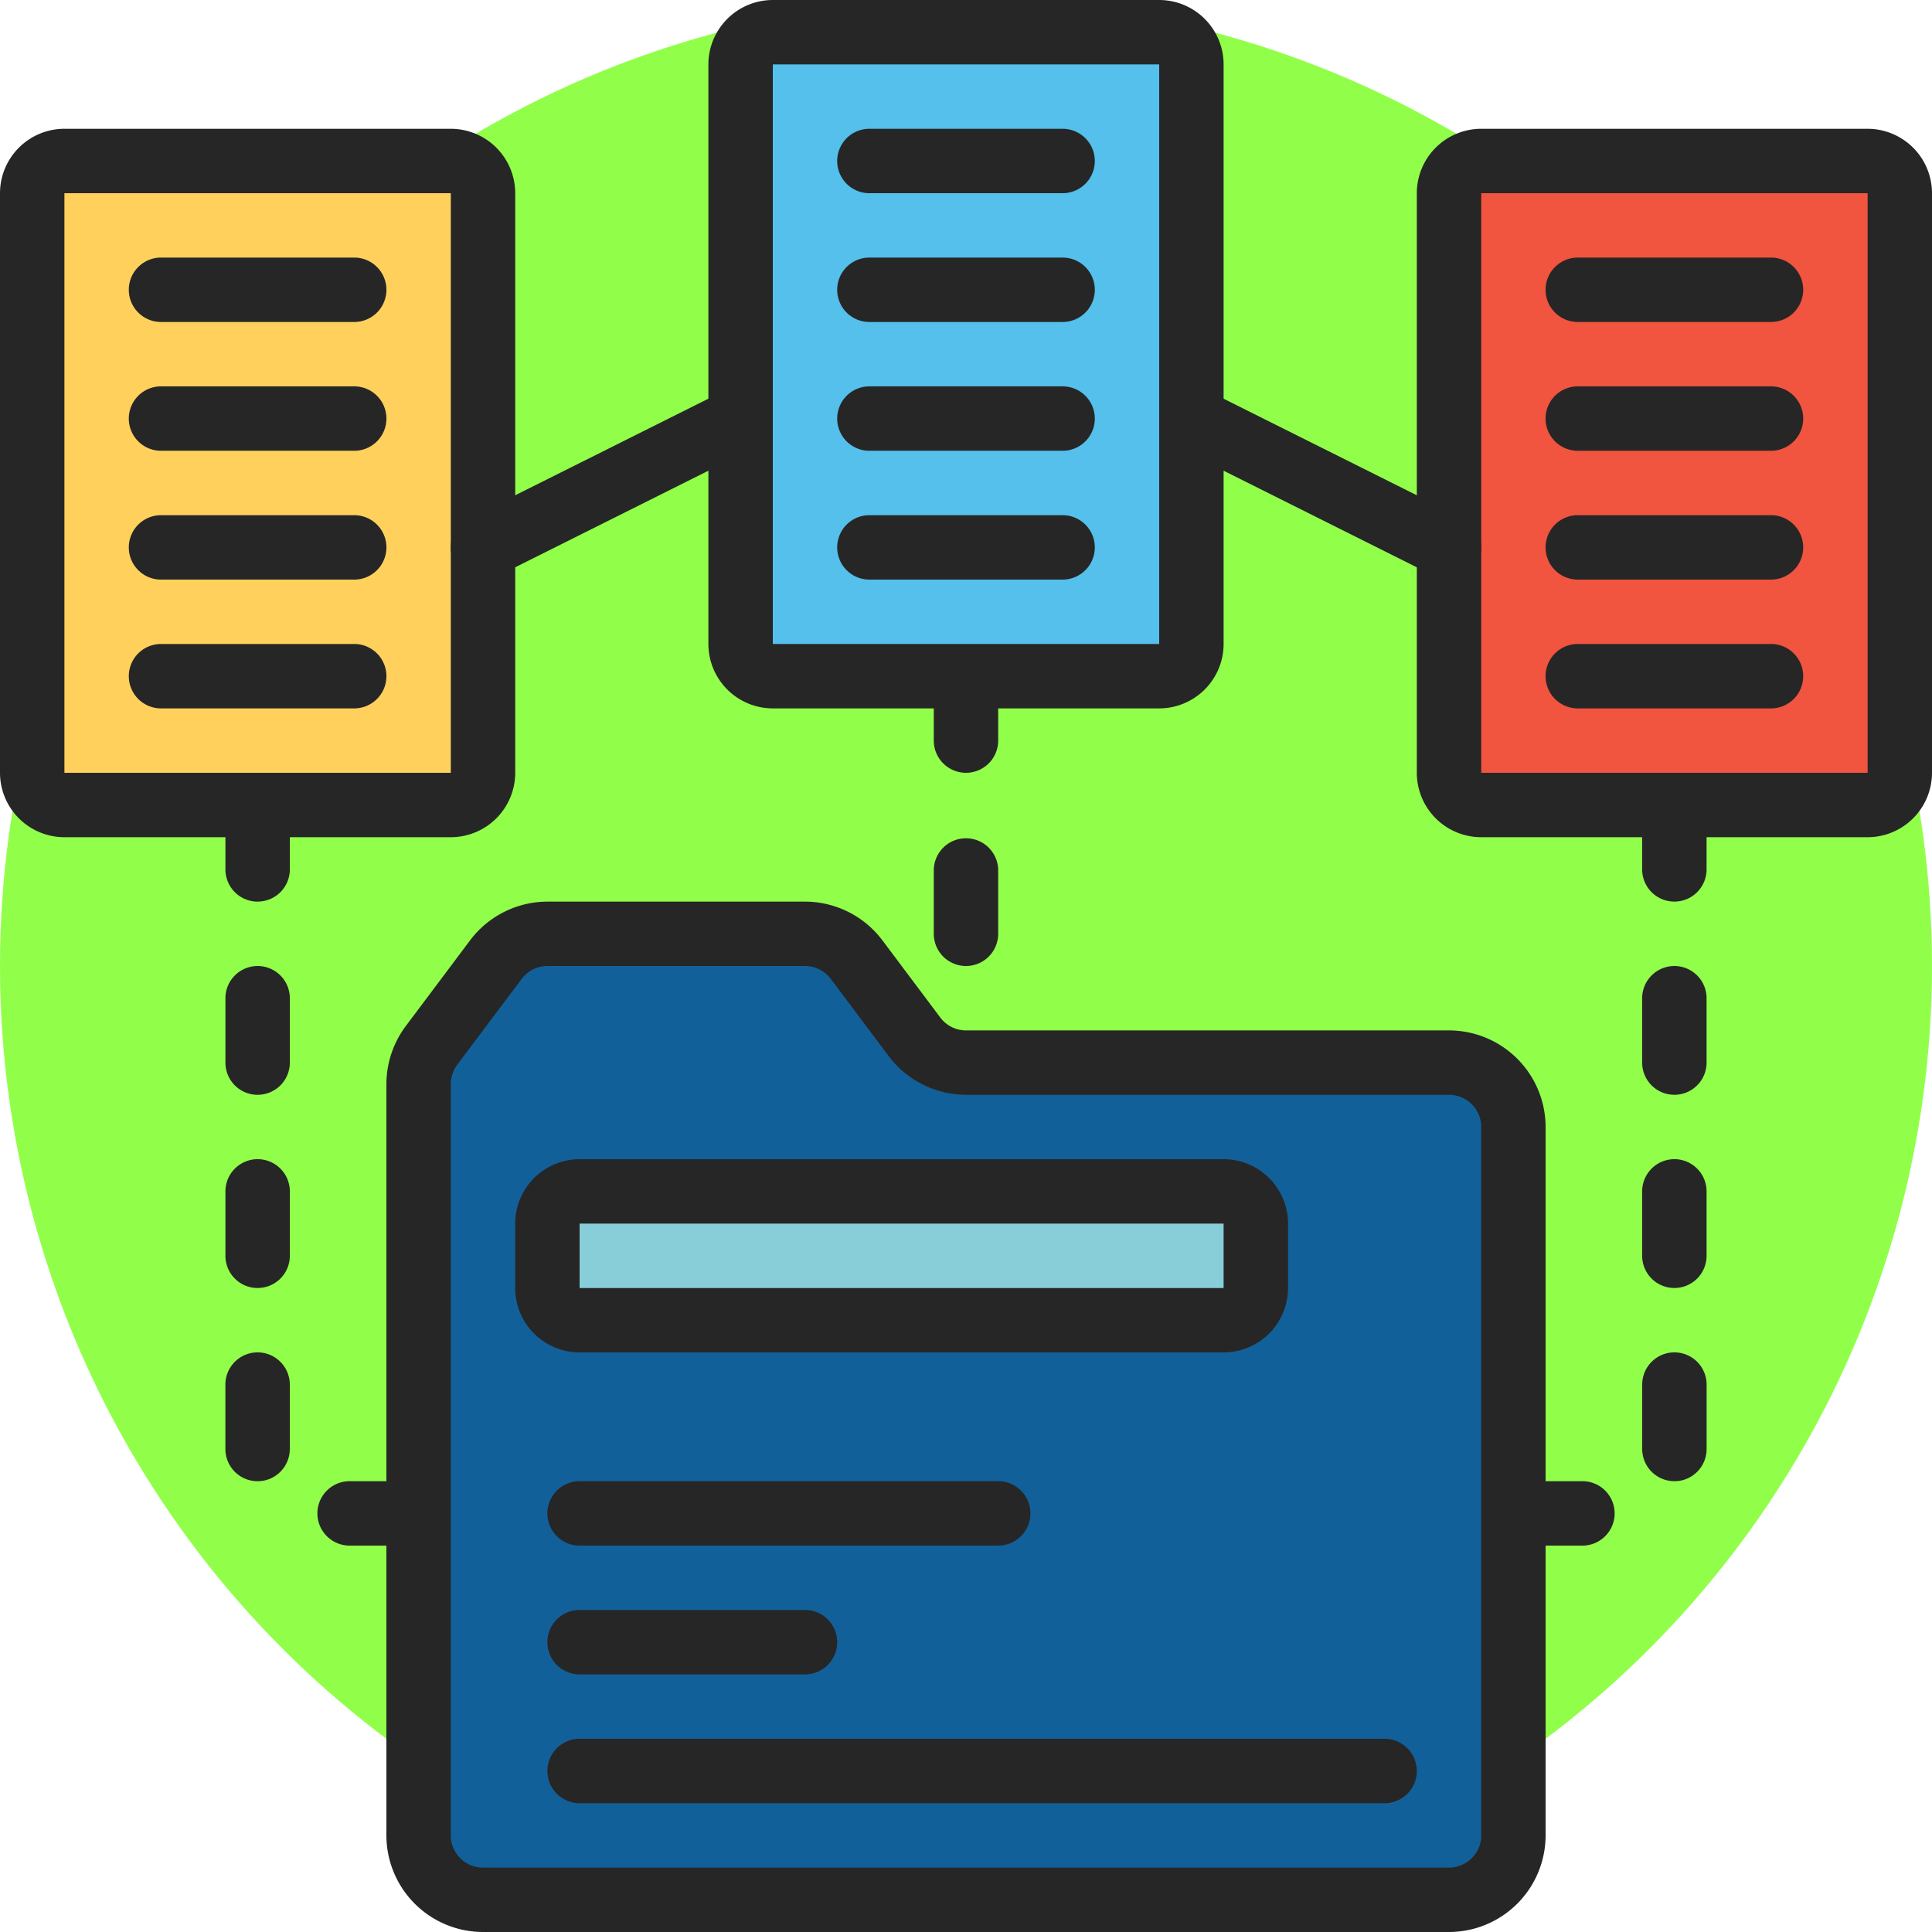 <svg xmlns="http://www.w3.org/2000/svg" viewBox="0 0 512 512"><circle cx="256" cy="256" r="256" fill="#91ff4a"/><path d="M401.07 298.67V486.4A17.12 17.12 0 0 1 384 503.46H128a17.12 17.12 0 0 1-17.07-17.07V287.32a16.79 16.79 0 0 1 3.41-10.24l17.07-22.79a17.18 17.18 0 0 1 13.65-6.83h68.27a17.19 17.19 0 0 1 13.67 6.83l15.36 20.48A17.18 17.18 0 0 0 256 281.6h128a17.12 17.12 0 0 1 17.07 17.07z" fill="#126099"/><path d="M153.6 315.73h170.67a8.53 8.53 0 0 1 8.54 8.53v17.07a8.53 8.53 0 0 1-8.54 8.54H153.6a8.53 8.53 0 0 1-8.54-8.54v-17.06a8.53 8.53 0 0 1 8.54-8.54z" fill="#87ced9"/><path d="M17.07 42.67h102.4A8.53 8.53 0 0 1 128 51.2v153.6a8.53 8.53 0 0 1-8.54 8.53H17.07a8.53 8.53 0 0 1-8.53-8.53V51.2a8.53 8.53 0 0 1 8.53-8.53z" fill="#ffd15c"/><path d="M392.54 42.67h102.4a8.53 8.53 0 0 1 8.53 8.53v153.6a8.53 8.53 0 0 1-8.53 8.53h-102.4a8.53 8.53 0 0 1-8.54-8.53V51.2a8.53 8.53 0 0 1 8.54-8.53z" fill="#f1543f"/><path d="M204.8 8.54h102.4a8.53 8.53 0 0 1 8.54 8.53v153.6a8.53 8.53 0 0 1-8.54 8.53H204.8a8.53 8.53 0 0 1-8.54-8.53V17.07a8.53 8.53 0 0 1 8.54-8.53z" fill="#54c0eb"/><path d="M384 512H128a25.63 25.63 0 0 1-25.6-25.6V287.29a25.75 25.75 0 0 1 5.13-15.36l17.07-22.76a25.71 25.71 0 0 1 20.48-10.23h68.27a25.71 25.71 0 0 1 20.48 10.24l15.36 20.48a8.53 8.53 0 0 0 6.82 3.41H384a25.63 25.63 0 0 1 25.6 25.6V486.4A25.63 25.63 0 0 1 384 512zM145.07 256a8.54 8.54 0 0 0-6.82 3.41l-17.08 22.76a8.62 8.62 0 0 0-1.71 5.12V486.4a8.55 8.55 0 0 0 8.54 8.54h256a8.55 8.55 0 0 0 8.54-8.54V298.67a8.55 8.55 0 0 0-8.54-8.54H256a25.7 25.7 0 0 1-20.48-10.24l-15.36-20.48a8.56 8.56 0 0 0-6.83-3.41z" fill="#262626"/><path d="M324.27 358.4H153.6a17.08 17.08 0 0 1-17.07-17.07v-17.06a17.08 17.08 0 0 1 17.07-17.07h170.67a17.08 17.08 0 0 1 17.07 17.07v17.07a17.08 17.08 0 0 1-17.07 17.06zM153.6 324.27v17.07h170.67v-17.07zm213.33 153.6H153.6a8.53 8.53 0 1 1 0-17.07h213.33a8.53 8.53 0 0 1 0 17.07zm-153.6-34.14H153.6a8.53 8.53 0 1 1 0-17.07h59.73a8.53 8.53 0 1 1 0 17.07zm51.21-34.13H153.6a8.53 8.53 0 1 1 0-17.07h110.94a8.53 8.53 0 0 1 0 17.07zM119.46 221.87H17.07A17.09 17.09 0 0 1 0 204.8V51.2a17.09 17.09 0 0 1 17.07-17.07h102.4a17.09 17.09 0 0 1 17.07 17.07v153.6a17.09 17.09 0 0 1-17.08 17.07zM17.07 51.2v153.6h102.4V51.2z" fill="#262626"/><path d="M93.87 85.33h-51.2a8.53 8.53 0 1 1 0-17.07h51.2a8.53 8.53 0 0 1 0 17.07zm0 34.13h-51.2a8.53 8.53 0 1 1 0-17.07h51.2a8.53 8.53 0 0 1 0 17.07zm0 34.14h-51.2a8.53 8.53 0 1 1 0-17.07h51.2a8.53 8.53 0 0 1 0 17.07zm0 34.13h-51.2a8.53 8.53 0 1 1 0-17.07h51.2a8.53 8.53 0 0 1 0 17.07zm401.06 34.14H392.54a17.09 17.09 0 0 1-17.07-17.07V51.2a17.09 17.09 0 0 1 17.07-17.07h102.4A17.09 17.09 0 0 1 512 51.2v153.6a17.09 17.09 0 0 1-17.07 17.07zM392.54 51.2v153.6h102.4V51.2z" fill="#262626"/><path d="M469.33 85.33h-51.2a8.53 8.53 0 0 1 0-17.07h51.2a8.53 8.53 0 1 1 0 17.07zm0 34.13h-51.2a8.53 8.53 0 0 1 0-17.07h51.2a8.53 8.53 0 1 1 0 17.07zm0 34.14h-51.2a8.53 8.53 0 0 1 0-17.07h51.2a8.53 8.53 0 1 1 0 17.07zm0 34.13h-51.2a8.53 8.53 0 0 1 0-17.07h51.2a8.53 8.53 0 1 1 0 17.07zm-162.13 0H204.8a17.09 17.09 0 0 1-17.07-17.07V17.07A17.09 17.09 0 0 1 204.8 0h102.4a17.09 17.09 0 0 1 17.07 17.07v153.6a17.09 17.09 0 0 1-17.07 17.06zM204.8 17.07v153.6h102.4V17.07z" fill="#262626"/><path d="M281.6 51.2h-51.2a8.53 8.53 0 0 1 0-17.07h51.2a8.53 8.53 0 0 1 0 17.07zm0 34.13h-51.2a8.53 8.53 0 0 1 0-17.07h51.2a8.53 8.53 0 0 1 0 17.07zm0 34.13h-51.2a8.53 8.53 0 0 1 0-17.07h51.2a8.53 8.53 0 0 1 0 17.07zm0 34.14h-51.2a8.53 8.53 0 0 1 0-17.07h51.2a8.53 8.53 0 0 1 0 17.07zm-153.6 0a8.53 8.53 0 0 1-3.82-16.17l68.27-34.13a8.53 8.53 0 0 1 7.63 15.27l-68.26 34.13a8.47 8.47 0 0 1-3.82.9zm256 0a8.47 8.47 0 0 1-3.81-.9l-68.27-34.13a8.53 8.53 0 1 1 7.63-15.27l68.27 34.13A8.53 8.53 0 0 1 384 153.6zm-274.29 256H92.65a8.53 8.53 0 0 1 0-17.07h17.07a8.53 8.53 0 1 1 0 17.07zm-41.44-17.06a8.54 8.54 0 0 1-8.54-8.54v-17.07a8.53 8.53 0 1 1 17.07 0V384a8.54 8.54 0 0 1-8.53 8.54zm0-51.2a8.53 8.53 0 0 1-8.53-8.53v-17.08a8.53 8.53 0 1 1 17.07 0v17.07a8.53 8.53 0 0 1-8.54 8.53zm0-51.2a8.53 8.53 0 0 1-8.53-8.53v-17.07a8.53 8.53 0 1 1 17.07 0v17.06a8.53 8.53 0 0 1-8.54 8.53zm0-51.2a8.53 8.53 0 0 1-8.53-8.54v-17.07a8.53 8.53 0 0 1 17.07 0v17.07a8.53 8.53 0 0 1-8.54 8.53zM419.35 409.6h-17.06a8.53 8.53 0 1 1 0-17.07h17.07a8.53 8.53 0 0 1 0 17.07zm24.38-17.07a8.54 8.54 0 0 1-8.53-8.53v-17.07a8.53 8.53 0 1 1 17.07 0V384a8.54 8.54 0 0 1-8.54 8.54zm0-51.2a8.53 8.53 0 0 1-8.54-8.53v-17.07a8.53 8.53 0 1 1 17.07 0v17.07a8.53 8.53 0 0 1-8.53 8.53zm0-51.2a8.53 8.53 0 0 1-8.54-8.53v-17.06a8.53 8.53 0 1 1 17.07 0v17.06a8.53 8.53 0 0 1-8.53 8.53zm0-51.2a8.53 8.53 0 0 1-8.54-8.54v-17.06a8.53 8.53 0 0 1 17.07 0v17.07a8.53 8.53 0 0 1-8.53 8.53zM256 256a8.54 8.54 0 0 1-8.54-8.54V230.4a8.54 8.54 0 0 1 17.07 0v17.07A8.54 8.54 0 0 1 256 256zm0-51.2a8.54 8.54 0 0 1-8.54-8.54V179.2a8.54 8.54 0 0 1 17.07 0v17.07a8.54 8.54 0 0 1-8.53 8.53z" fill="#262626"/></svg>